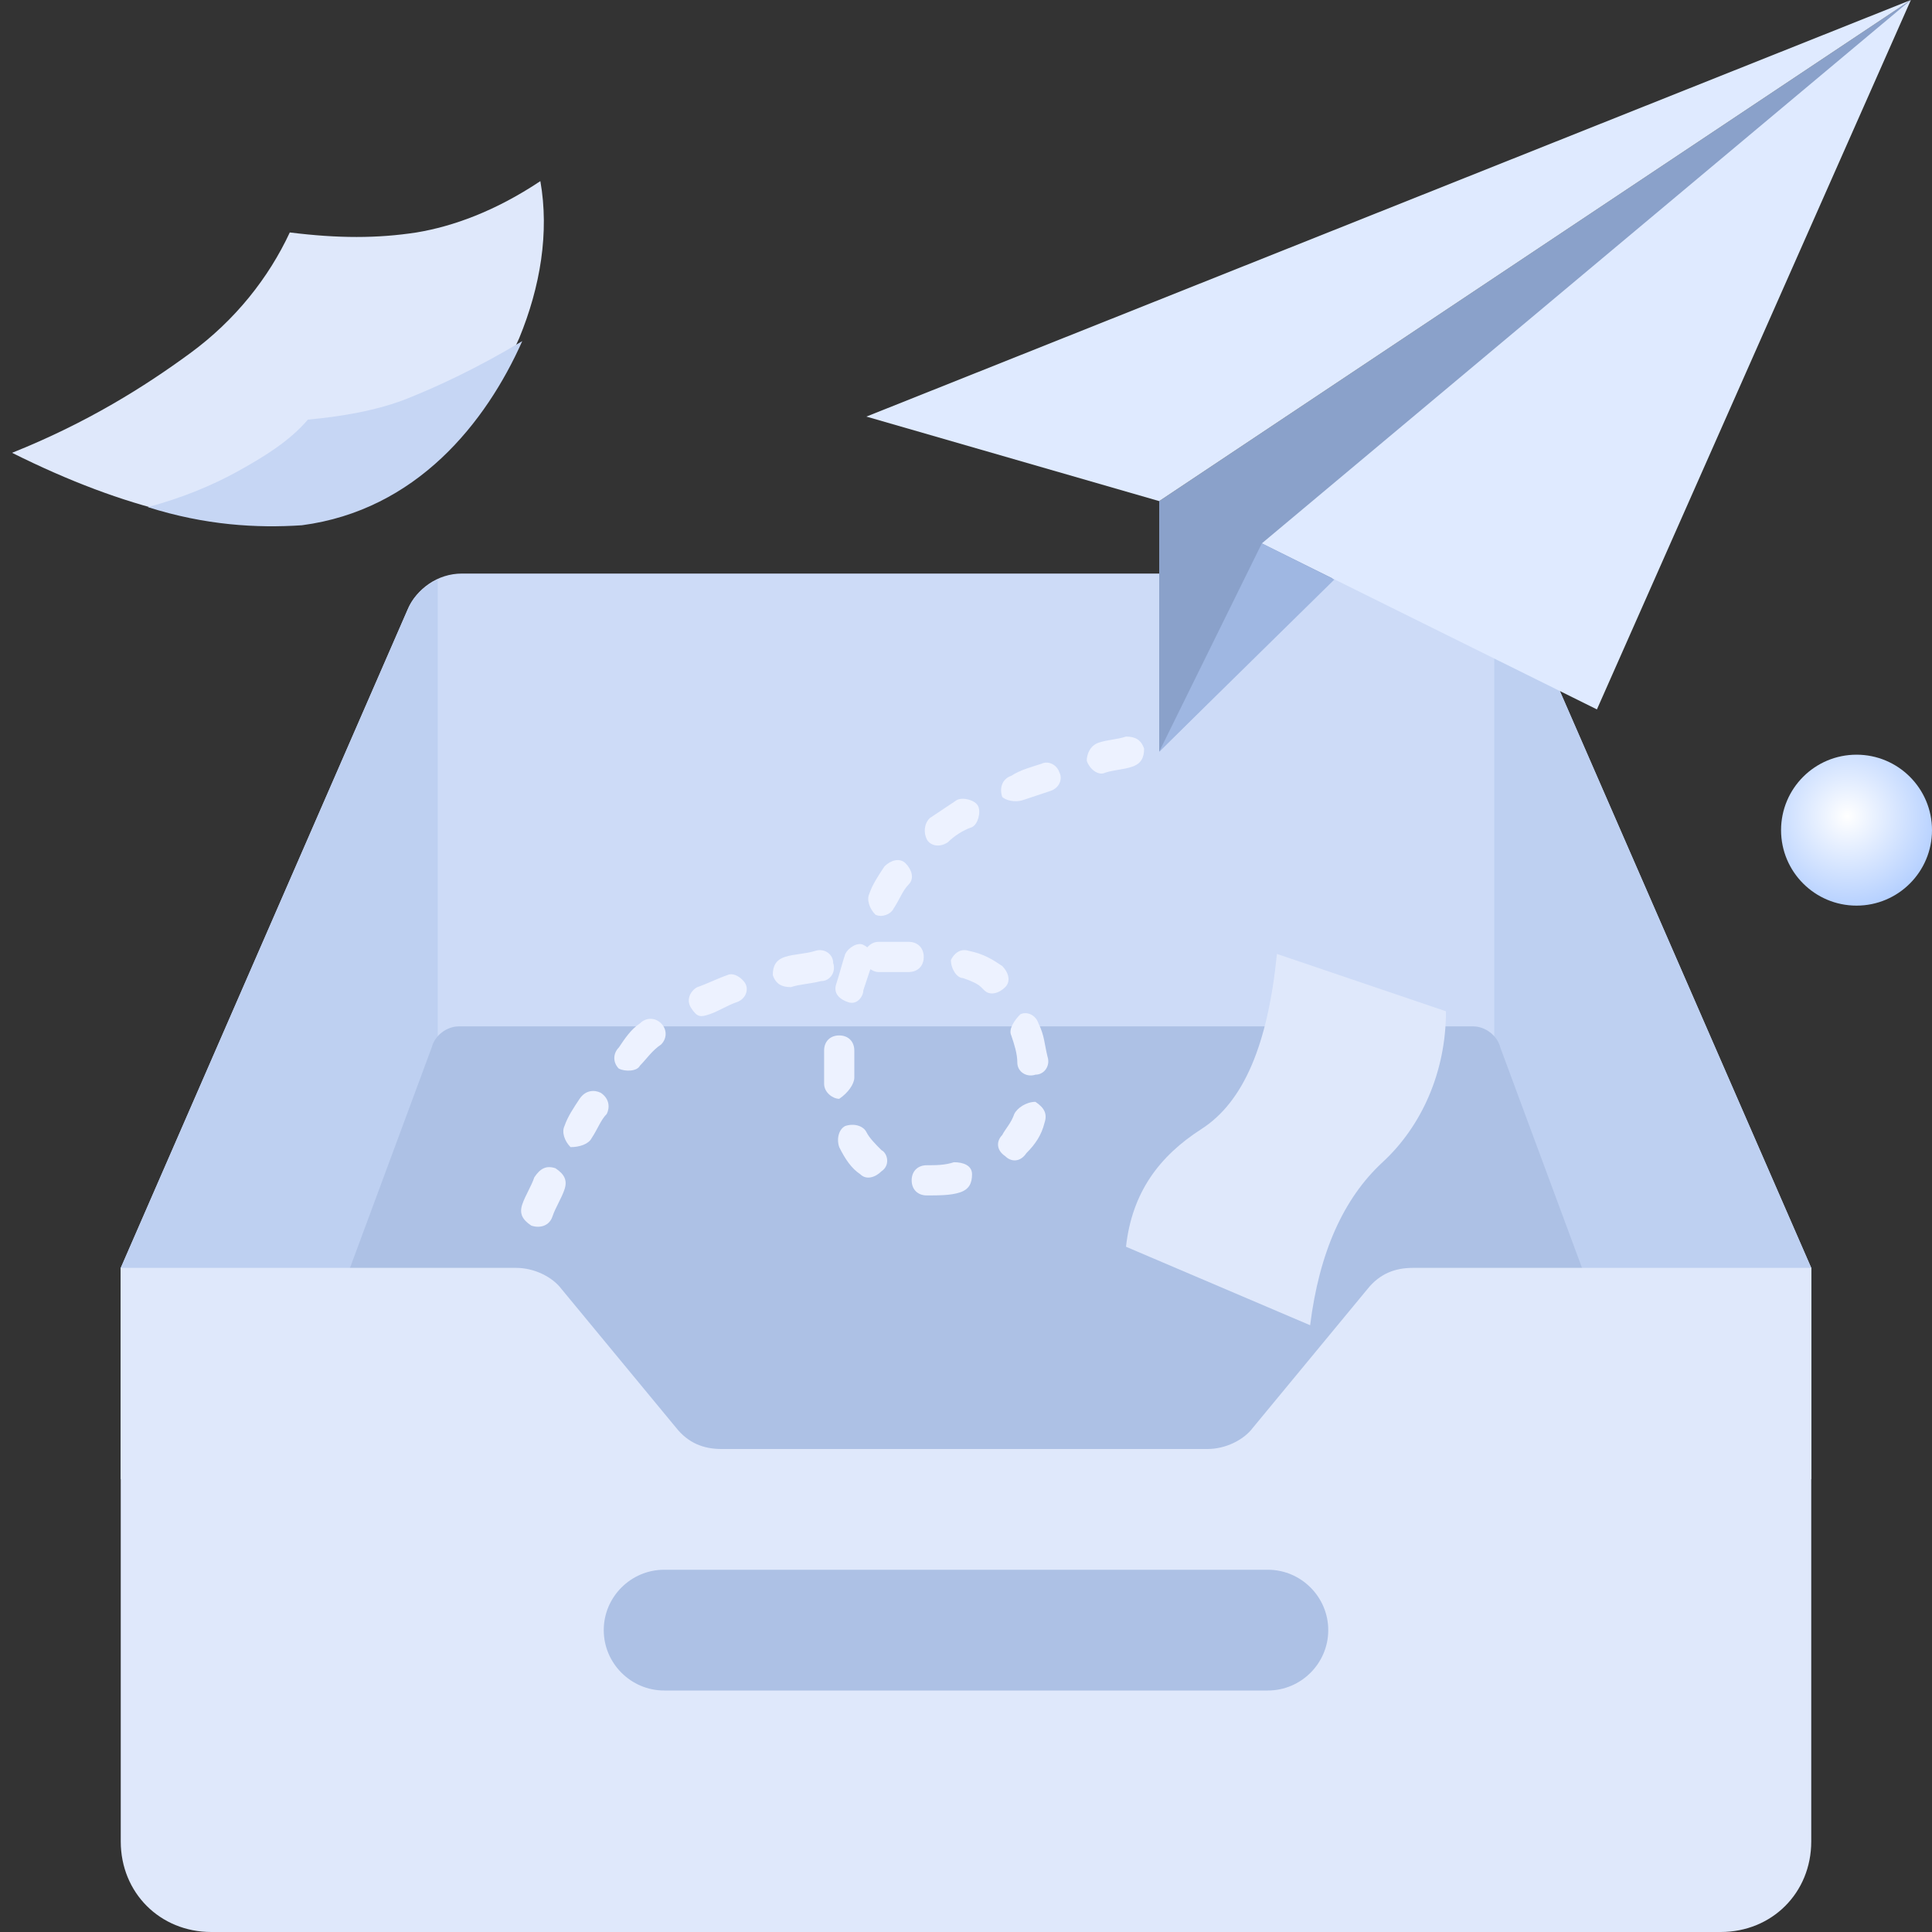 <?xml version="1.0" encoding="utf-8"?>
<!-- Generator: Adobe Illustrator 23.0.1, SVG Export Plug-In . SVG Version: 6.00 Build 0)  -->
<svg version="1.1" id="null2" xmlns="http://www.w3.org/2000/svg" xmlns:xlink="http://www.w3.org/1999/xlink" x="0px" y="0px"
	 viewBox="0 0 64 64" style="enable-background:new 0 0 64 64;" xml:space="preserve">
<rect x="0" y="0" width="64" height="64" fill="#333333" stroke="none"/>
<style type="text/css">
	.st0{fill-rule:evenodd;clip-rule:evenodd;fill:#CDDBF7;}
	.st1{fill-rule:evenodd;clip-rule:evenodd;fill:#BED0F1;}
	.st2{fill-rule:evenodd;clip-rule:evenodd;fill:#ADC1E5;}
	.st3{fill-rule:evenodd;clip-rule:evenodd;fill:#DFE8FB;}
	.st4{fill-rule:evenodd;clip-rule:evenodd;fill:url(#layer9_1_);}
	.st5{fill-rule:evenodd;clip-rule:evenodd;fill:url(#layer8_1_);}
	.st6{fill:#EDF2FF;}
	.st7{fill-rule:evenodd;clip-rule:evenodd;fill:#8AA1CA;}
	.st8{fill-rule:evenodd;clip-rule:evenodd;fill:#DFEAFF;}
	.st9{fill-rule:evenodd;clip-rule:evenodd;fill:#9FB7E2;}
	.st10{fill-rule:evenodd;clip-rule:evenodd;fill:#C6D6F4;}
</style>
<path id="layer13" class="st0" d="M15.3,19h33.4c0.8,0,1.5,0.5,1.8,1.2L60,42l0,0v7H4v-7l9.5-21.8C13.8,19.5,14.5,19,15.3,19z"/>
<path id="layer12" class="st1" d="M14.5,19.2V39h35V19.2c0.4,0.2,0.8,0.6,1,1L60,42v7H4v-7l9.5-21.8C13.7,19.7,14.1,19.4,14.5,19.2z
	"/>
<path id="layer11" class="st2" d="M15.2,34h33.6c0.4,0,0.8,0.3,0.9,0.7L55,49l0,0H9l5.3-14.3C14.4,34.3,14.8,34,15.2,34z"/>
<path id="layer10" class="st3" d="M4,42h13.1c0.6,0,1.2,0.3,1.5,0.7l3.8,4.6c0.4,0.5,0.9,0.7,1.5,0.7H40c0.6,0,1.2-0.3,1.5-0.7
	l3.8-4.6c0.4-0.5,0.9-0.7,1.5-0.7H60l0,0v19c0,1.7-1.3,3-3,3H7c-1.7,0-3-1.3-3-3V42L4,42z"/>
<linearGradient id="layer9_1_" gradientUnits="userSpaceOnUse" x1="-2664.625" y1="192.75" x2="-2664.625" y2="191.75" gradientTransform="matrix(24 0 0 -4 63983 823)">
	<stop  offset="0" style="stop-color:#ADC1E5"/>
	<stop  offset="1" style="stop-color:#ADC1E5"/>
</linearGradient>
<path id="layer9" class="st4" d="M22,52h20c1.1,0,2,0.9,2,2l0,0c0,1.1-0.9,2-2,2H22c-1.1,0-2-0.9-2-2l0,0C20,52.9,20.9,52,22,52z"/>
<radialGradient id="layer8_1_" cx="-2224.377" cy="268.395" r="0.702" gradientTransform="matrix(5 0 0 -5 11183 1369)" gradientUnits="userSpaceOnUse">
	<stop  offset="6.555944e-04" style="stop-color:#FFFFFF"/>
	<stop  offset="1" style="stop-color:#AAC9FF"/>
</radialGradient>
<circle id="layer8" class="st5" cx="61.5" cy="27.5" r="2.5"/>
<path id="layer7" class="st6" d="M18.3,40.3c0.1-0.3,0.3-0.6,0.4-0.9c0.1-0.3,0-0.5-0.3-0.7c-0.3-0.1-0.5,0-0.7,0.3
	c-0.1,0.3-0.3,0.6-0.4,0.9c-0.1,0.3,0,0.5,0.3,0.7C17.9,40.7,18.2,40.6,18.3,40.3z M19.6,37.7c0.2-0.3,0.3-0.6,0.5-0.8
	c0.1-0.2,0.1-0.5-0.2-0.7c-0.2-0.1-0.5-0.1-0.7,0.2s-0.4,0.6-0.5,0.9c-0.1,0.2,0,0.5,0.2,0.7C19.2,38,19.5,37.9,19.6,37.7z
	 M21.2,35.3c0.2-0.2,0.4-0.5,0.7-0.7c0.2-0.2,0.2-0.5,0-0.7s-0.5-0.2-0.7,0c-0.3,0.2-0.5,0.5-0.7,0.8c-0.2,0.2-0.2,0.5,0,0.7
	C20.7,35.5,21.1,35.5,21.2,35.3z M23.5,33.6c0.3-0.1,0.6-0.3,0.9-0.4c0.3-0.1,0.4-0.4,0.3-0.6s-0.4-0.4-0.6-0.3
	c-0.3,0.1-0.7,0.3-1,0.4c-0.2,0.1-0.4,0.4-0.2,0.7S23.2,33.7,23.5,33.6z M26.2,32.7c0.3-0.1,0.6-0.1,1-0.2c0.3,0,0.5-0.3,0.4-0.6
	c0-0.3-0.3-0.5-0.6-0.4c-0.3,0.1-0.7,0.1-1,0.2s-0.4,0.3-0.4,0.6C25.7,32.6,25.9,32.7,26.2,32.7z M29.1,32.2c0.3,0,0.7,0,1,0
	s0.5-0.2,0.5-0.5s-0.2-0.5-0.5-0.5s-0.7,0-1,0s-0.5,0.3-0.5,0.5C28.6,32,28.9,32.2,29.1,32.2z M31.9,32.4c0.3,0.1,0.5,0.2,0.6,0.3
	l0.1,0.1c0.2,0.2,0.5,0.1,0.7-0.1c0.2-0.2,0.1-0.5-0.1-0.7c-0.3-0.2-0.6-0.4-1.1-0.5c-0.3-0.1-0.5,0.1-0.6,0.3
	C31.5,32.1,31.7,32.4,31.9,32.4z M33.5,34.3c0.1,0.3,0.2,0.6,0.2,0.9c0,0.3,0.3,0.5,0.6,0.4c0.3,0,0.5-0.3,0.4-0.6
	c-0.1-0.4-0.1-0.7-0.3-1.1c-0.1-0.3-0.4-0.4-0.6-0.3C33.6,33.8,33.4,34.1,33.5,34.3z M33.6,36.9c-0.1,0.3-0.3,0.5-0.4,0.7
	c-0.2,0.2-0.2,0.5,0.1,0.7c0.2,0.2,0.5,0.2,0.7-0.1c0.3-0.3,0.5-0.6,0.6-1c0.1-0.3,0-0.5-0.3-0.7C34,36.5,33.7,36.7,33.6,36.9z
	 M31.6,38.5c-0.3,0.1-0.6,0.1-0.9,0.1s-0.5,0.2-0.5,0.5s0.2,0.5,0.5,0.5c0.4,0,0.8,0,1.1-0.1s0.4-0.3,0.4-0.6
	C32.2,38.6,31.9,38.5,31.6,38.5z M29.2,38.1c-0.2-0.2-0.4-0.4-0.5-0.6c-0.1-0.2-0.4-0.3-0.7-0.2c-0.2,0.1-0.3,0.4-0.2,0.7
	c0.2,0.4,0.4,0.7,0.7,0.9c0.2,0.2,0.5,0.1,0.7-0.1C29.5,38.6,29.4,38.2,29.2,38.1z M28.3,35.7c0-0.3,0-0.6,0-0.9
	c0-0.3-0.2-0.5-0.5-0.5s-0.5,0.2-0.5,0.5c0,0.4,0,0.7,0,1.1c0,0.3,0.3,0.5,0.5,0.5C28.1,36.2,28.3,35.9,28.3,35.7z M28.6,32.8
	c0.1-0.3,0.2-0.6,0.3-0.9c0.1-0.3-0.1-0.5-0.3-0.6s-0.5,0.1-0.6,0.3c-0.1,0.3-0.2,0.7-0.3,1c-0.1,0.3,0.1,0.5,0.4,0.6
	S28.6,33,28.6,32.8z M29.6,30.1c0.2-0.3,0.3-0.6,0.5-0.8c0.2-0.2,0.1-0.5-0.1-0.7s-0.5-0.1-0.7,0.1c-0.2,0.3-0.4,0.6-0.5,0.9
	c-0.1,0.2,0,0.5,0.2,0.7C29.2,30.4,29.5,30.3,29.6,30.1z M31.4,27.9c0.2-0.2,0.5-0.4,0.8-0.5c0.2-0.1,0.3-0.5,0.2-0.7
	s-0.5-0.3-0.7-0.2c-0.3,0.2-0.6,0.4-0.9,0.6c-0.2,0.2-0.2,0.5-0.1,0.7C30.8,28,31.1,28.1,31.4,27.9z M33.9,26.5
	c0.3-0.1,0.6-0.2,0.9-0.3c0.3-0.1,0.4-0.4,0.3-0.6c-0.1-0.3-0.4-0.4-0.6-0.3c-0.3,0.1-0.7,0.2-1,0.4c-0.3,0.1-0.4,0.4-0.3,0.7
	C33.3,26.5,33.6,26.6,33.9,26.5z M36.6,25.6c0.3-0.1,0.6-0.1,0.9-0.2c0.3-0.1,0.4-0.3,0.4-0.6c-0.1-0.3-0.3-0.4-0.6-0.4
	c-0.3,0.1-0.6,0.1-0.9,0.2S36,25,36,25.2C36.1,25.5,36.4,25.7,36.6,25.6z"/>
<polygon id="layer6" class="st7" points="38.4,16.6 38.4,24.9 63.3,0 "/>
<polygon id="layer5" class="st8" points="28.7,13.8 38.4,16.6 63.3,0 "/>
<polygon id="layer4" class="st8" points="41.8,18 63.3,0 52.9,23.5 "/>
<polygon id="layer3" class="st9" points="41.8,18 38.4,24.9 44.2,19.2 "/>
<path id="layer2" class="st3" d="M47.9,33.5l-5.6-1.9c-0.3,3-1.1,4.9-2.5,5.8s-2.3,2.1-2.5,3.9l6.1,2.6c0.3-2.4,1.1-4.2,2.4-5.4
	S47.9,35.5,47.9,33.5z"/>
<path id="layer1_1_" class="st3" d="M17.9,6c-1.5,1-2.9,1.5-4.1,1.7c-1.3,0.2-2.6,0.2-4.2,0c-0.7,1.5-1.8,2.9-3.3,4S2.9,14,0.4,15
	c3.8,1.9,7,2.6,9.5,2.3c3.8-0.5,6.1-3.4,7.3-6.1C17.9,9.5,18.2,7.7,17.9,6z"/>
<path id="layer" class="st10" d="M10.2,13.9c-0.6,0.7-1.4,1.2-2.3,1.7c-0.9,0.5-1.9,0.9-3,1.2l0,0c1.9,0.6,3.6,0.7,5.1,0.6
	c3.8-0.5,6.1-3.4,7.3-6.1l0,0c-1.5,0.9-2.8,1.5-3.8,1.9S11.3,13.8,10.2,13.9z"/>
</svg>
